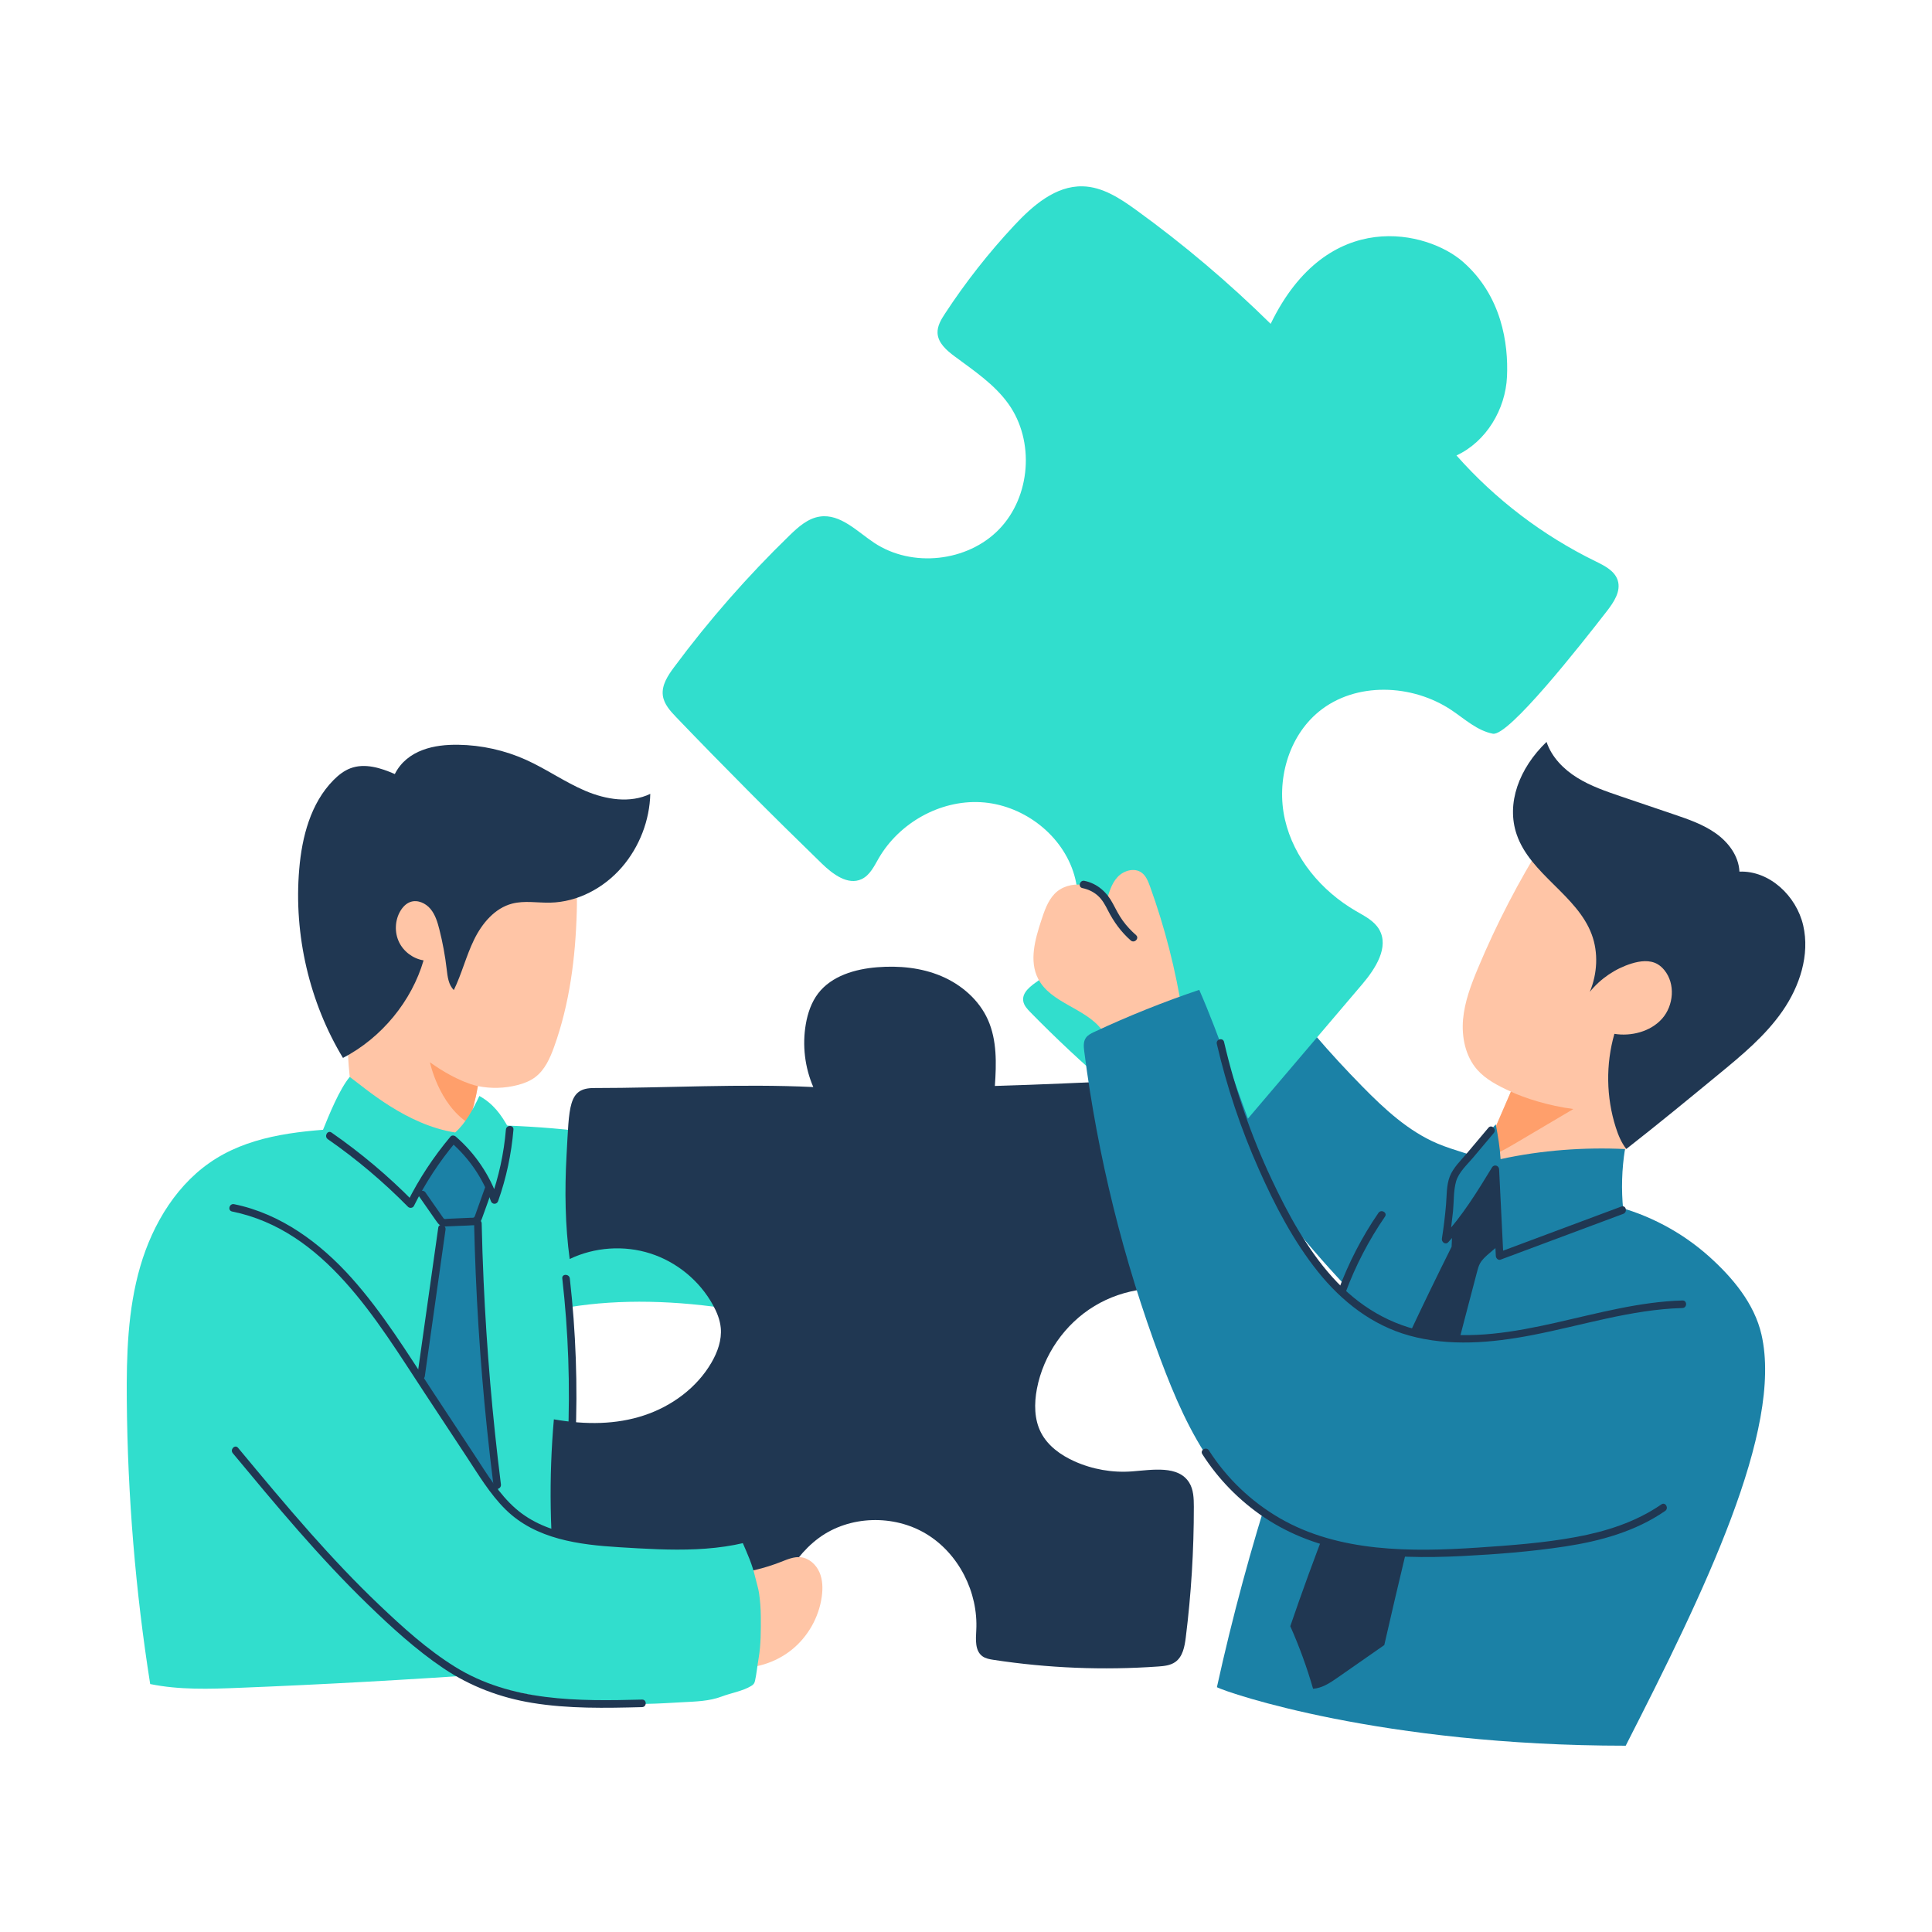 <svg xmlns="http://www.w3.org/2000/svg" width="3000" height="3000" fill="none" viewBox="0 0 3000 3000" id="business-team-is-solving-business-puzzle"><path fill="#31DECD" d="M1037.23 2560.48C948.342 2585.04 855.706 2592.65 763.714 2599.16C633.05 2608.36 502.327 2615.62 371.428 2620.84C325.257 2622.71 278.499 2624.23 233.206 2614.98C210.471 2471.25 198.108 2322.83 196.878 2174.35C196.292 2104.45 198.284 2033.61 217.796 1966.52C237.307 1899.43 276.214 1835.56 335.686 1798.82C396.507 1761.21 471.155 1755.52 542.581 1751.77C727.678 1742.11 916.995 1739.35 1105.49 1800.05C1110.59 1878.57 1121.78 1956.68 1138.95 2033.43C1051.99 2019.43 963.284 2016.73 884.182 2029.74C885.764 2163.92 892.62 2297.98 904.69 2431.58C906.331 2449.74 908.264 2468.55 917.053 2484.55C927.014 2502.71 944.651 2515.19 962.346 2525.91C987.249 2541.09 1013.5 2553.98 1037.23 2560.48Z"></path><path fill="#FFC5A6" d="M895.606 1415.68C893.614 1486.82 884.59 1558.36 860.508 1625.33C854.122 1643.14 846.036 1661.43 830.918 1672.73C822.891 1678.77 813.223 1682.46 803.438 1684.92C783.457 1690.08 762.305 1690.61 742.032 1686.5C738.75 1705.61 733.711 1724.88 727.442 1744.04C723.985 1754.65 720.235 1765.25 716.192 1775.68C712.735 1784.53 708.75 1793.85 700.899 1799.18C695.508 1802.81 688.946 1804.1 682.5 1804.57C648.575 1807.09 616.7 1788.4 590.684 1766.6C577.852 1755.88 565.665 1744.1 557.696 1729.45C549.903 1715.1 546.68 1698.75 544.454 1682.58C539.18 1644.73 539.18 1606.35 539.239 1568.14C539.239 1529.18 527.872 1493.79 536.309 1458.46C544.688 1423.18 559.805 1389.84 576.387 1357.56C594.375 1322.64 615.235 1287.48 647.579 1265.16C672.188 1248.16 701.778 1239.9 731.133 1234.57C749.766 1231.11 769.161 1228.83 787.442 1233.98C811.348 1240.72 829.805 1259.36 846.387 1277.87C862.149 1295.45 877.5 1314.02 886.114 1336C895.957 1361.07 896.368 1388.73 895.606 1415.68Z"></path><path fill="#FF9F6B" d="M742.028 1686.5C738.747 1705.6 733.708 1724.88 727.438 1744.04C680.974 1714.27 667.614 1649.53 667.614 1649.53C711.794 1681.17 742.028 1686.5 742.028 1686.5Z"></path><path fill="#203752" d="M532.562 1642.74C592.972 1611.39 639.379 1554.14 657.719 1491.27C641.429 1488.64 626.664 1477.62 619.574 1462.74C612.484 1447.86 613.129 1429.46 621.39 1415.1C625.082 1408.71 630.414 1402.91 637.387 1400.51C648.402 1396.7 660.941 1402.39 668.383 1411.29C675.824 1420.2 679.34 1431.74 682.211 1443.05C687.367 1463.44 691.234 1484.18 693.637 1505.1C694.984 1516.64 696.39 1529.24 704.711 1537.33C717.015 1512.13 723.754 1484.48 736.058 1459.28C748.305 1434.09 768.051 1410.24 795.18 1403.15C814.398 1398.11 834.672 1402.09 854.535 1401.62C896.957 1400.69 937.562 1378.95 965.394 1346.9C993.226 1314.85 1008.81 1273.36 1009.75 1232.7C978.519 1247.76 940.902 1241.61 909.027 1228.07C877.094 1214.53 848.5 1194.14 816.918 1179.91C783.871 1165.02 747.777 1157 711.566 1156.47C692.816 1156.23 673.832 1157.99 656.254 1164.61C638.676 1171.18 622.621 1182.89 613.07 1201.94C591.332 1192.39 566.429 1184.59 544.222 1192.97C534.027 1196.78 525.355 1203.75 517.679 1211.49C482.406 1247.35 468.871 1299.38 464.652 1349.48C455.805 1452.02 480.824 1557.13 532.562 1642.74Z"></path><path fill="#1B81A6" d="M620.27 2366.9C639.724 2210.68 663.278 2055 690.876 1900.02 674.938 1877.75 658.298 1854.96 638.141 1834.92 642.536 1821.68 646.989 1808.32 654.138 1796.31 661.286 1784.3 671.364 1773.57 684.313 1768.24 697.087 1762.97 711.442 1763.38 725.27 1763.85 734.645 1764.14 744.899 1764.84 747.419 1771.52 753.747 1791.09 760.075 1810.66 764.528 1826.43 758.962 1850.74 750.466 1874.41 741.852 1895.27 748.181 2070.18 754.626 2246.25 792.946 2417.05 794.177 2422.38 795.349 2428.24 793.122 2433.22 791.599 2436.62 788.669 2439.2 785.622 2441.43 763.708 2457.13 733.474 2457.48 708.161 2448.11 682.849 2438.73 661.638 2420.86 642.36 2401.99 629.997 2390.04 619.333 2374.28 620.27 2366.9zM2524.4 2710.72C2645.51 2473.35 2769.03 2220.29 2735.22 2072.34 2724.2 2024.12 2690.28 1983.63 2653.42 1950.7 2611 1912.85 2559.2 1885.48 2504.01 1871.83 2462.58 1861.58 2418.87 1858.71 2380.02 1841.01 2357.52 1830.76 2337.43 1815.82 2315.04 1805.39 2288.33 1792.91 2258.91 1787.16 2231.78 1775.56 2186.78 1756.4 2149.99 1722.24 2115.71 1687.38 2064.61 1635.41 2016.69 1580.27 1973.21 1519.74 1954.28 1549.16 1928.38 1573.3 1907.41 1601.25 1886.43 1629.19 1870.02 1663.47 1874.89 1698.04 1878.29 1722.3 1891.76 1743.8 1905.3 1764.19 1960.44 1847.22 2022.54 1925.62 2088.52 1995.82 2005.32 2194.04 1938.23 2399 1889.6 2619.9 1907 2628.86 2145.88 2710.72 2524.4 2710.72z"></path><path fill="#FFC5A6" d="M2720.92 1460.09C2721.8 1502.51 2702.35 1543.06 2676.86 1576.99C2651.31 1610.85 2619.67 1639.68 2591.31 1671.21C2562.89 1702.85 2537.17 1738.41 2527.09 1779.66C2518.71 1793.2 2511.51 1809.6 2504.24 1825.95C2493.52 1850.33 2481.8 1875.99 2459.77 1890.99C2442.31 1902.94 2420.33 1906.58 2399.12 1906.93C2374.22 1907.28 2348.5 1903.18 2327.52 1889.82C2306.55 1876.4 2291.25 1852.38 2293.24 1827.59C2294.06 1816.81 2297.99 1806.62 2302.21 1796.66C2302.8 1795.31 2303.38 1793.96 2303.97 1792.61C2317.97 1760.09 2332.09 1727.63 2346.1 1695.11C2325.59 1685.68 2307.19 1676.19 2293.83 1661.07C2275.55 1640.21 2269.46 1610.74 2271.8 1583.02C2274.26 1555.37 2284.28 1528.94 2295 1503.34C2323.77 1434.55 2358.28 1368.1 2397.89 1304.88C2453.38 1314.43 2498.15 1326.79 2543.03 1339.1C2580.47 1349.41 2618.09 1359.78 2653.83 1374.96C2675.39 1384.16 2697.31 1396.05 2709.44 1416.03C2717.52 1429.21 2720.63 1444.8 2720.92 1460.09Z"></path><path fill="#FF9F6B" d="M2443.12 1722.08C2412.66 1740.12 2382.19 1758.05 2351.72 1776.1C2336.25 1785.24 2320.08 1794.61 2302.27 1796.67C2302.85 1795.32 2303.44 1793.97 2304.02 1792.62C2318.03 1760.1 2332.15 1727.64 2346.15 1695.12C2367.42 1705.08 2404.1 1716.98 2443.12 1722.08Z"></path><path fill="#203752" d="M2525.33 1784.12C2517.6 1774.33 2512.79 1762.55 2508.99 1750.66 2494.04 1703.84 2493.28 1652.57 2506.82 1605.35 2532.19 1609.51 2562.72 1602.3 2580.88 1581.79 2599.04 1561.29 2601.74 1527.59 2584.4 1506.38 2581.35 1502.69 2577.77 1499.35 2573.61 1497.01 2561.66 1490.21 2546.72 1492.09 2533.6 1496.13 2508.28 1503.98 2485.37 1519.51 2468.67 1540.13 2480.39 1511.89 2482.15 1479.25 2471.6 1450.95 2448.81 1389.84 2376.45 1357.61 2355.18 1295.97 2338.54 1247.69 2358.69 1193.14 2401.47 1152.01 2409.32 1175.56 2427.83 1194.43 2448.93 1207.55 2470.02 1220.68 2493.81 1228.82 2517.31 1236.79 2544.43 1245.99 2571.56 1255.19 2598.69 1264.39 2621.49 1272.12 2644.63 1280.04 2664.26 1293.98 2683.89 1307.93 2699.83 1328.96 2701 1353.45 2747.81 1351.64 2789.53 1391.36 2800.02 1437.07 2810.51 1482.77 2794.63 1531.29 2767.97 1569.78 2741.31 1608.34 2704.63 1638.63 2668.42 1668.39 2621.31 1707.18 2574.26 1745.91 2525.33 1784.12zM2003.55 2525.15C2017.56 2556.67 2029.39 2589.14 2038.94 2622.3 2053.3 2621.3 2065.95 2612.75 2077.73 2604.49 2101.64 2587.79 2125.6 2571.15 2149.51 2554.45 2192.63 2365.19 2242.15 2169.72 2293.59 1974.78 2294.76 1970.33 2295.93 1965.87 2298.16 1961.83 2301.56 1955.62 2307.07 1950.87 2312.4 1946.24 2333.26 1928.43 2354.12 1910.62 2374.98 1892.81 2374.8 1868.67 2374.98 1846.58 2375.15 1824.55 2363.49 1818.22 2350.37 1813.53 2337.01 1809.37 2330.45 1807.32 2323.77 1805.39 2316.91 1805.21 2304.96 1804.98 2293.36 1810.25 2283.92 1817.63 2274.49 1825.01 2266.93 1834.45 2259.43 1843.82 2257.15 1875.05 2255.21 1905.93 2254.04 1935.93 2160.7 2122.96 2075.62 2314.1 2003.55 2525.15z"></path><path fill="#1B81A6" d="M2523.28 1784.24C2518.3 1815.42 2517.36 1847.29 2520.53 1878.7C2450.62 1892.06 2383.71 1920.59 2325.64 1961.72C2328.34 1914.26 2327.05 1867.51 2322.95 1820.98C2292.42 1855.61 2265.47 1893.29 2242.56 1933.31C2235.88 1901.31 2236.58 1869.26 2241.74 1838.03C2268.69 1805.87 2295.35 1775.57 2322.66 1745.87C2326.23 1764.85 2328.98 1781.55 2330.1 1799.89C2394.43 1785.83 2460.76 1781.26 2523.28 1784.24Z"></path><path fill="#203752" d="M1854.91 2008.65C1803.46 1992.95 1745.51 2000.16 1699.52 2027.99C1653.52 2055.76 1620.18 2103.75 1610.1 2156.54C1605.77 2179.4 1605.83 2204.06 1616.55 2224.75C1627.21 2245.26 1647.13 2259.55 1668.23 2269.04C1696.24 2281.64 1727.47 2287.15 1758.17 2284.75C1789.87 2282.29 1829.65 2275.14 1846.53 2302.09C1853.38 2312.99 1853.74 2326.64 1853.79 2339.53C1853.85 2407.44 1849.69 2475.29 1841.26 2542.68C1839.5 2556.74 1836.63 2572.44 1825.02 2580.7C1817.41 2586.1 1807.62 2587.09 1798.31 2587.74C1713.11 2593.77 1627.27 2590.31 1542.84 2577.42C1536.68 2576.49 1530.36 2575.37 1525.38 2571.74C1513.77 2563.13 1515.18 2545.9 1515.94 2531.49C1519.11 2472.6 1488.87 2412.42 1438.36 2381.9C1387.86 2351.37 1319.07 2353.13 1271.55 2388.11C1222.27 2424.38 1201.41 2486.72 1168.42 2538.28C1083.4 2535.59 999.907 2532.54 916.411 2529.49C904.986 2529.08 892.915 2528.44 883.54 2521.94C869.888 2512.5 866.489 2494.1 864.497 2477.64C853.54 2386.88 852.075 2295 860.044 2203.95C910.259 2212.68 957.075 2212.03 1000.08 2197.79C1043.09 2183.56 1082.06 2154.96 1104.79 2115.76C1114.28 2099.42 1120.96 2080.72 1119.2 2061.97C1118.03 2049.26 1113.05 2037.19 1106.84 2026C1086.1 1988.5 1050.65 1959.43 1009.81 1946.37C968.97 1933.3 923.267 1936.47 884.595 1954.98C877.564 1903.18 876.685 1848.58 879.732 1794.14C884.009 1717.97 882.075 1689.49 922.154 1689.49C1035.88 1689.49 1149.56 1682.52 1262.88 1687.97C1249.69 1657.44 1245.59 1622.99 1251.27 1590.24C1254.2 1573.18 1259.95 1556.25 1270.43 1542.54C1291.41 1515.24 1327.8 1504.69 1362.13 1501.93C1395.88 1499.24 1430.63 1502.52 1461.8 1515.76C1492.97 1529.01 1520.4 1552.74 1534.11 1583.67C1548.23 1615.43 1547.23 1651.64 1544.83 1686.27C1616.31 1684.16 1687.74 1680.82 1759.75 1677.66C1806.68 1781.6 1837.8 1892.64 1854.91 2008.65Z"></path><path fill="#31DECD" d="M1973.09 502.851C1908.17 438.926 1838.44 379.863 1764.67 326.426C1739.65 308.261 1712.17 290.097 1681.29 289.336C1639.16 288.222 1603.6 319.277 1574.83 350.097C1535.22 392.519 1499.24 438.34 1467.43 486.914C1461.39 496.054 1455.36 506.133 1455.82 517.09C1456.53 532.617 1469.95 544.16 1482.43 553.418C1512.43 575.683 1544.3 596.894 1565.98 627.304C1606.94 684.785 1600.49 771.211 1551.39 821.894C1502.29 872.578 1416.16 881.953 1357.39 842.871C1330.73 825.117 1304.95 797.578 1273.25 802.09C1254.56 804.726 1239.56 818.261 1226.02 831.386C1160.86 894.609 1100.81 963.105 1046.72 1036C1037.06 1049 1027.09 1064 1029.26 1080.06C1031.08 1093.42 1040.86 1104.08 1050.18 1113.81C1124.18 1190.92 1199.59 1266.68 1276.35 1341.15C1293.23 1357.5 1316.61 1375.08 1337.88 1365.12C1350.77 1359.08 1357.33 1345.08 1364.42 1332.77C1396.23 1277.87 1459.52 1242.13 1522.86 1245.64C1586.2 1249.16 1646.08 1292.99 1666.35 1353.11C1686.63 1413.22 1664.48 1485.7 1612.74 1522.38C1601.25 1530.53 1586.78 1540.49 1588.89 1554.37C1589.95 1561.29 1595.04 1566.74 1599.91 1571.72C1679.3 1652.81 1765.84 1726.99 1858.25 1792.97C1864.75 1797.66 1872.6 1802.52 1880.28 1800.18C1885.14 1798.71 1888.66 1794.67 1891.94 1790.86C1966.35 1703.38 2040.77 1615.9 2115.18 1528.42C2135.8 1504.16 2157.54 1470.64 2141.49 1443.11C2133.64 1429.75 2118.87 1422.42 2105.45 1414.63C2052.13 1383.69 2009.01 1332.66 1995.24 1272.54C1981.47 1212.42 2000.28 1144.1 2047.91 1105.02C2104.93 1058.26 2193.11 1061.84 2254.28 1102.97C2274.73 1116.74 2293.83 1134.55 2318.03 1139.3C2342.23 1144.04 2454.14 1001.84 2495.28 948.808C2506 934.98 2517.25 918.047 2512.04 901.347C2507.41 886.465 2491.76 878.554 2477.76 871.699C2395.84 831.738 2321.96 775.547 2261.61 707.226C2307.84 685.781 2337.78 635.683 2340.06 584.765C2342.35 533.847 2332.04 459.375 2271.51 406.406C2216.9 358.652 2061.57 320.039 1973.09 502.851Z"></path><path fill="#FFC5A6" d="M1131.04 2444.77C1158.99 2442.07 1186.64 2435.51 1212.78 2425.25 1222.62 2421.39 1232.82 2416.93 1243.3 2418.05 1256.19 2419.39 1267.15 2429.36 1272.37 2441.25 1277.58 2453.14 1277.82 2466.68 1276 2479.51 1271.55 2511.45 1254.55 2541.45 1229.48 2561.66 1204.4 2581.87 1171.47 2592.13 1139.36 2589.67 1122.84 2588.38 1105.14 2582.87 1096 2569.1 1084.28 2551.52 1090.49 2527.97 1097.64 2508.05 1105.73 2485.25 1115.92 2461.05 1131.04 2444.77zM1836.1 1573.24C1825.67 1506.21 1808.74 1440.17 1785.71 1376.37 1782.78 1368.34 1779.44 1359.84 1772.52 1354.92 1761.27 1346.89 1744.63 1351.81 1735.26 1361.95 1725.88 1372.09 1721.96 1386.03 1718.33 1399.33 1704.91 1370.04 1659.15 1364.76 1637.17 1388.32 1626.74 1399.51 1621.7 1414.57 1616.9 1429.16 1607.23 1458.69 1597.8 1491.97 1611.92 1519.63 1631.31 1557.65 1684.63 1564.86 1710.65 1598.73 1718.03 1608.34 1723.25 1620.12 1733.38 1626.74 1744.57 1634.06 1759.63 1633.18 1771.88 1627.73 1784.13 1622.28 1794.09 1612.91 1803.46 1603.36 1814.83 1591.87 1825.84 1580.04 1836.1 1573.24z"></path><path fill="#31DECD" d="M526.463 1974.9C628.826 2077.91 683.67 2219.59 780.76 2327.58C797.693 2346.45 816.502 2364.61 839.998 2374.16C851.951 2379.03 864.725 2381.49 877.439 2383.71C968.435 2399.53 1061.37 2404.28 1152.36 2393.67C1161.33 2414.47 1168.01 2428.77 1172.87 2449.75C1174.63 2457.48 1177.5 2466.1 1178.67 2473.95C1180.37 2485.67 1181.31 2498.56 1181.37 2510.39C1181.48 2531.43 1181.6 2554.22 1177.97 2575.02C1175.97 2586.39 1174.86 2598.69 1172.46 2609.65C1171.46 2614.28 1169.94 2615.86 1166.31 2618.03C1152.95 2626.06 1135.13 2628.87 1120.6 2634.38C1101.21 2641.7 1080 2642.11 1059.49 2643.22C1041.09 2644.22 1022.63 2645.45 1004.29 2645.74C995.975 2645.86 988.299 2648.09 979.978 2648.38C970.252 2648.67 960.291 2648.97 950.564 2648.38C925.135 2646.97 899.588 2643.58 874.51 2639.24C865.721 2637.72 856.814 2637.6 847.967 2636.37C837.127 2634.9 826.053 2632.15 815.271 2630.1C791.072 2625.47 766.58 2618.56 743.201 2610.82C717.127 2602.21 693.924 2588.67 668.963 2577.72C647.224 2568.17 625.135 2557.44 606.853 2542.21C579.959 2519.77 557.986 2493.11 534.549 2467.21C515.33 2445.94 496.932 2423.91 477.42 2402.93C452.986 2376.62 435.76 2344.1 416.482 2314.16C409.041 2302.62 400.779 2292.66 394.685 2280.29C386.717 2264.24 375.291 2247.31 372.889 2229.2C365.74 2175.88 384.197 2126.66 409.978 2081.19C426.678 2051.78 440.974 2021.49 464.295 1996.53C481.521 1978.07 503.318 1959.14 527.928 1951.58C525.467 1952.4 523.123 1953.28 526.463 1974.9Z"></path><path fill="#1B81A6" d="M2489.41 2384.36C2375.97 2399.71 2261.54 2411.31 2147.11 2407.5C2105.39 2406.1 2063.2 2402.58 2024 2388.34C1966.35 2367.48 1918.59 2324.53 1883.08 2274.55C1847.58 2224.57 1823.32 2167.56 1801.81 2110.14C1744.22 1956.27 1704.49 1795.72 1683.63 1632.72C1682.69 1625.51 1681.99 1617.6 1686.09 1611.62C1689.08 1607.23 1694.12 1604.77 1698.98 1602.48C1752.36 1577.52 1807.15 1555.61 1862.17 1537.03C1927.26 1685.57 1960.96 1851.68 2062.56 1978.01C2085.17 2006.13 2111.31 2032.15 2142.89 2049.73C2192.17 2077.21 2250.99 2082.13 2307.36 2078.56C2363.67 2074.98 2419.33 2063.5 2475.64 2060.57C2500.55 2059.28 2528.85 2061.1 2545.14 2080.02C2555.1 2091.62 2558.38 2107.5 2560.25 2122.74C2572.15 2219.06 2541.39 2319.85 2489.41 2384.36Z"></path><path fill="#31DECD" d="M744.374 1701.8C765.702 1713.7 778.007 1730.28 789.726 1751.66C787.147 1790.39 780.936 1831.12 769.921 1870.55C753.339 1834.4 731.425 1800.71 705.058 1770.94C673.534 1799.71 651.269 1836.68 637.265 1876.59C589.452 1836.57 544.687 1797.37 500.038 1758.11C511.464 1729.75 527.108 1691.43 543.046 1672.21C568.944 1691.31 631.347 1746.62 706.757 1758.52C723.28 1743.99 734.589 1722.37 744.374 1701.8Z"></path><path fill="#203752" d="M509.001 1768.88C553.708 1799.94 595.31 1835.09 633.513 1873.88C636.033 1876.46 641.013 1875.99 642.712 1872.59C660.466 1836.97 682.263 1803.63 707.869 1773.16C705.115 1773.16 702.361 1773.22 699.607 1773.22C728.083 1797.89 749.822 1829.41 762.185 1864.98C764.119 1870.6 771.501 1870.66 773.494 1865.03C786.208 1829.17 794.06 1791.97 797.283 1754.12C797.927 1746.56 786.208 1746.56 785.564 1754.06C782.458 1790.91 774.548 1827.12 762.185 1862.05C765.935 1862.05 769.744 1862.05 773.494 1862.1C760.369 1824.55 737.869 1790.97 707.751 1764.9C705.525 1762.96 701.599 1762.38 699.49 1764.96C673.24 1796.19 650.74 1830.29 632.517 1866.79C635.564 1866.38 638.669 1865.97 641.716 1865.5C602.869 1826.01 560.33 1790.27 514.802 1758.63C508.591 1754.35 502.849 1764.55 509.001 1768.88Z"></path><path fill="#203752" d="M650.63 1857.6C659.361 1870.14 668.15 1882.68 676.88 1895.22C680.865 1900.96 683.736 1904.71 691.236 1904.47C698.912 1904.24 706.529 1903.77 714.205 1903.48C721.529 1903.13 728.853 1903.07 736.177 1902.48C743.501 1901.95 746.197 1898.09 748.599 1891.52C753.99 1876.82 759.146 1862.05 764.419 1847.29C766.939 1840.2 755.63 1837.21 753.111 1844.24C748.892 1856.08 744.615 1867.97 740.396 1879.81C739.341 1882.68 738.462 1885.67 737.291 1888.48C736.001 1891.52 734.419 1890.82 731.255 1890.94C724.927 1891.23 718.599 1891.52 712.271 1891.76C706.294 1892.05 700.259 1892.29 694.283 1892.58C693.228 1892.64 691.294 1893.11 690.298 1892.76C688.833 1892.29 688.482 1891.41 687.544 1890.12C685.845 1887.66 684.146 1885.2 682.388 1882.74C675.181 1872.36 667.916 1862.05 660.708 1851.68C656.49 1845.59 646.294 1851.39 650.63 1857.6Z"></path><path fill="#203752" d="M680.511 1906.29C669.788 1982.17 659.065 2058.11 648.343 2133.99 647.288 2141.37 658.597 2144.47 659.651 2137.03 670.374 2061.15 681.097 1985.22 691.819 1909.34 692.874 1901.95 681.565 1898.79 680.511 1906.29zM736.178 1899.55C738.58 2006.13 745.201 2112.66 756.217 2218.71 759.322 2248.48 762.721 2278.24 766.471 2307.95 767.408 2315.45 778.717 2312.4 777.838 2305.02 764.654 2200.2 755.689 2094.9 750.943 1989.38 749.596 1959.49 748.6 1929.61 747.955 1899.67 747.721 1892.11 736.002 1892.05 736.178 1899.55zM873.105 1985.16C882.539 2067.95 885.469 2151.39 881.894 2234.65 881.602 2242.21 893.32 2242.21 893.613 2234.71 897.187 2151.45 894.199 2068.01 884.824 1985.22 884.004 1977.78 872.227 1977.66 873.105 1985.16z"></path><path fill="#203752" d="M360.406 1881.21C504.254 1910.39 584.645 2049.73 659 2162.52 680.68 2195.45 702.418 2228.38 724.098 2261.31 742.906 2289.84 760.836 2320.14 785.328 2344.22 832.203 2390.21 899.176 2398.71 961.754 2402.52 1040.27 2407.32 1123.24 2412.66 1197.71 2382.36 1204.62 2379.55 1201.75 2368.18 1194.78 2371 1127.87 2398.18 1054.57 2395.78 983.785 2392.03 921.266 2388.69 850.484 2385.94 800.797 2342.58 774.547 2319.67 756.383 2289.08 737.457 2260.31 715.777 2227.38 694.039 2194.45 672.359 2161.52 632.574 2101.11 594.371 2038.53 545.973 1984.45 497.516 1930.25 435.875 1884.55 363.453 1869.84 356.07 1868.38 353.023 1879.69 360.406 1881.21zM361.46 2256.5C428.433 2337.12 495.581 2418.04 570.933 2491.11 607.671 2526.73 646.109 2561.95 688.648 2590.54 730.308 2618.55 776.714 2636.07 826.226 2644.21 882.652 2653.47 940.015 2652.3 996.968 2650.83 1004.53 2650.66 1004.59 2638.94 997.027 2639.12 897.534 2641.69 793.941 2642.51 706.46 2588.14 663.511 2561.48 625.366 2526.85 588.862 2492.1 551.714 2456.77 516.558 2419.39 482.515 2381.07 443.96 2337.59 406.812 2292.89 369.663 2248.18 364.917 2242.38 356.714 2250.7 361.46 2256.5zM1889.47 1620.94C1904.94 1687.5 1926.67 1752.48 1954.39 1814.94 1979.35 1871.14 2008.18 1926.92 2046.79 1975.08 2083.59 2020.96 2130.7 2057.82 2187.94 2073.75 2250.29 2091.16 2316.73 2085.24 2379.43 2073.11 2456.95 2058.11 2533 2033.32 2612.46 2031.1 2620.01 2030.86 2620.07 2019.14 2612.51 2019.38 2480.27 2023.07 2352.94 2090.98 2219.41 2068.71 2159.76 2058.81 2109.31 2028.05 2069.17 1983.46 2029.1 1938.93 2000.03 1885.2 1974.6 1831.29 1942.44 1763.03 1917.83 1691.43 1900.72 1618.01 1899.08 1610.63 1887.77 1613.62 1889.47 1620.94z"></path><path fill="#203752" d="M2140.43 1883.38C2114.77 1920.71 2094.03 1961.08 2078.26 2003.5 2075.63 2010.59 2086.99 2013.58 2089.57 2006.55 2104.98 1965.06 2125.55 1925.63 2150.57 1889.18 2154.9 1882.97 2144.71 1877.17 2140.43 1883.38zM1866.97 2258.02C1891.93 2297.11 1924.86 2330.62 1963.42 2356.4 2004.78 2384.06 2051.6 2400.99 2100.53 2409.2 2156.54 2418.57 2213.79 2419.1 2270.39 2416.23 2323.71 2413.53 2377.44 2409.37 2430.23 2401.34 2484.96 2393.02 2539.63 2377.97 2585.68 2346.15 2591.83 2341.87 2586.03 2331.73 2579.82 2336.01 2540.1 2363.43 2493.92 2378.08 2446.81 2386.75 2396.78 2395.95 2345.56 2399.7 2294.88 2403.1 2191.76 2409.96 2078.9 2410.72 1986.85 2357.22 1942.62 2331.5 1904.76 2295.35 1877.22 2252.22 1873.06 2245.84 1862.87 2251.64 1866.97 2258.02zM2311.23 1751.14C2300.1 1764.38 2288.96 1777.62 2277.77 1790.86 2268.46 1801.94 2256.56 1813.07 2251.23 1826.78 2245.9 1840.55 2246.6 1856.31 2245.37 1870.79 2243.85 1888.36 2241.74 1905.88 2238.98 1923.29 2238.16 1928.62 2244.49 1933.6 2248.83 1928.91 2279.71 1895.69 2303.55 1857.08 2327.05 1818.52 2323.42 1817.52 2319.73 1816.59 2316.09 1815.59 2318.32 1860.47 2320.49 1905.42 2322.71 1950.3 2322.89 1953.7 2326.29 1957.39 2330.04 1955.98 2393.55 1932.25 2457.13 1908.52 2520.64 1884.85 2527.68 1882.21 2524.75 1870.84 2517.71 1873.48 2454.2 1897.21 2390.62 1920.94 2327.11 1944.61 2329.57 1946.49 2331.97 1948.42 2334.43 1950.3 2332.21 1905.42 2330.04 1860.47 2327.81 1815.59 2327.52 1809.79 2320.02 1807.5 2316.85 1812.66 2293.89 1850.34 2270.68 1888.19 2240.51 1920.65 2243.79 1922.52 2247.07 1924.4 2250.35 1926.27 2252.75 1911.1 2254.75 1895.81 2256.27 1880.51 2257.73 1865.51 2256.85 1849.05 2261.01 1834.46 2265.12 1820.22 2277.77 1808.91 2287.09 1797.9 2297.93 1785 2308.77 1772.17 2319.61 1759.28 2324.41 1753.6 2316.09 1745.34 2311.23 1751.14zM1680.88 1379.06C1689.55 1380.88 1697.69 1384.63 1704.37 1390.49 1711.7 1396.94 1716.09 1405.2 1720.43 1413.75 1729.39 1431.39 1740.94 1447.27 1755.82 1460.33 1761.44 1465.31 1769.71 1456.99 1764.02 1452.01 1756.41 1445.28 1749.37 1437.83 1743.46 1429.63 1737.36 1421.19 1732.79 1411.99 1727.93 1402.85 1718.61 1385.16 1703.79 1371.86 1683.87 1367.76 1676.54 1366.23 1673.44 1377.54 1680.88 1379.06z"></path></svg>